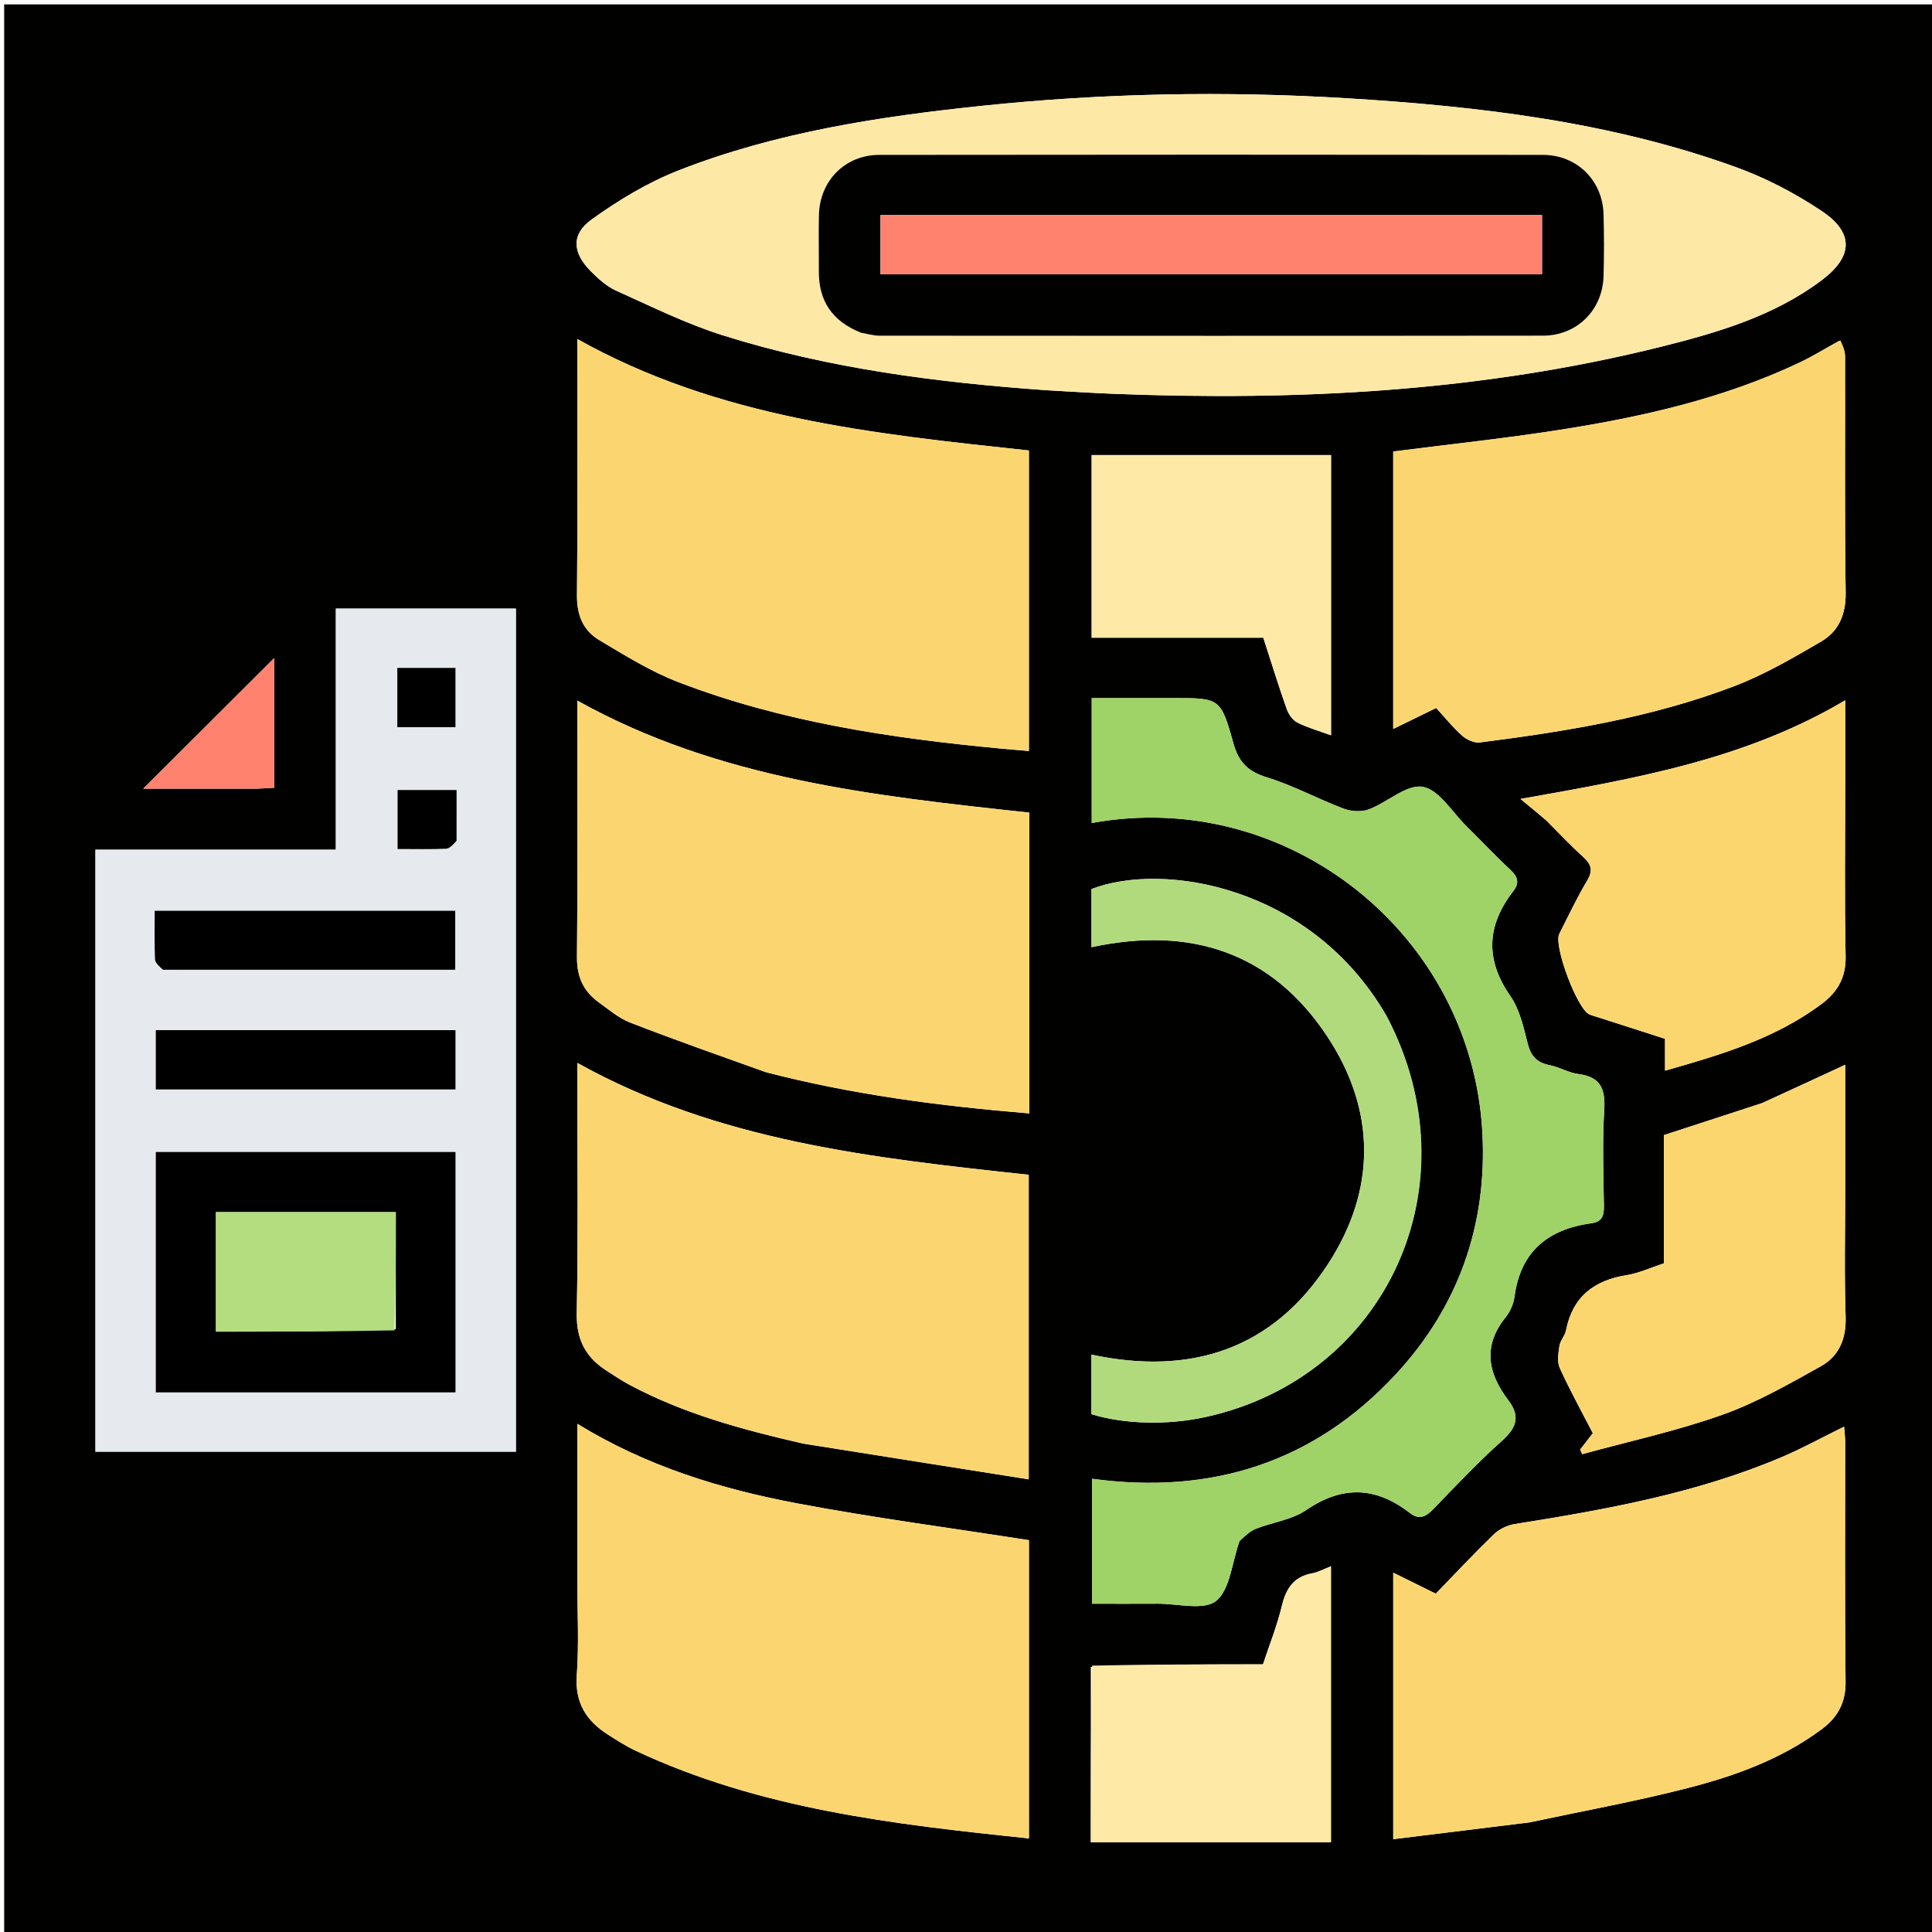 <svg version="1.1" id="Layer_1" xmlns="http://www.w3.org/2000/svg" xmlns:xlink="http://www.w3.org/1999/xlink" x="0px" y="0px"
	 width="100%" viewBox="0 0 512 512" enable-background="new 0 0 512 512" xml:space="preserve">
<path fill="#010100" opacity="1" stroke="none" 
	d="
M513,183 
	C513,293.307 513,403.113 513,512.96 
	C342.402,512.96 171.804,512.96 1.103,512.96 
	C1.103,342.444 1.103,171.887 1.103,1.165 
	C171.667,1.165 342.333,1.165 513,1.165 
	C513,61.53 513,122.015 513,183 
M89.002,179.501 
	C89.002,194.594 89.002,209.687 89.002,225.183 
	C67.351,225.183 46.283,225.183 25.293,225.183 
	C25.293,278.653 25.293,331.712 25.293,384.706 
	C62.648,384.706 99.71,384.706 136.718,384.706 
	C136.718,310.027 136.718,235.64 136.718,161.289 
	C120.702,161.289 104.969,161.289 89.002,161.289 
	C89.002,167.217 89.002,172.859 89.002,179.501 
M278.002,103.47 
	C283.821,103.777 289.638,104.153 295.461,104.379 
	C344.234,106.268 392.652,103.758 440.215,91.882 
	C455.212,88.138 470.123,83.765 482.754,74.269 
	C491.118,67.981 491.388,61.699 482.77,55.929 
	C475.671,51.175 467.85,47.106 459.815,44.212 
	C426.633,32.261 391.95,28.182 356.997,26.046 
	C324.691,24.073 292.404,24.675 260.204,28.046 
	C232.86,30.909 205.702,35.05 179.947,45.115 
	C171.727,48.328 163.891,53.047 156.71,58.229 
	C151.272,62.153 151.766,67.089 156.579,71.893 
	C158.56,73.871 160.772,75.898 163.274,77.022 
	C172.639,81.228 181.926,85.843 191.681,88.904 
	C219.44,97.611 248.129,101.367 278.002,103.47 
M153,418.5 
	C153,426.991 153.462,435.514 152.86,443.962 
	C152.339,451.284 155.399,456.064 161.157,459.713 
	C163.54,461.223 165.929,462.775 168.475,463.968 
	C201.421,479.417 236.881,483.474 272.675,487.191 
	C272.675,460.279 272.675,433.749 272.675,408.166 
	C251.861,404.909 231.417,402.224 211.188,398.399 
	C190.98,394.578 171.346,388.597 153,377.324 
	C153,391.286 153,404.393 153,418.5 
M203.261,284.205 
	C225.994,290.11 249.166,293.109 272.777,295.063 
	C272.777,268.282 272.777,241.886 272.777,215.354 
	C231.518,210.897 190.411,206.527 153,185.673 
	C153,208.722 153.124,231.189 152.908,253.653 
	C152.858,258.86 154.624,262.697 158.665,265.616 
	C161.353,267.557 163.99,269.822 167.017,270.998 
	C178.75,275.553 190.63,279.73 203.261,284.205 
M212.938,382.599 
	C232.744,385.732 252.549,388.864 272.619,392.039 
	C272.619,364.175 272.619,337.666 272.619,311.332 
	C231.265,306.87 190.318,302.473 153,281.685 
	C153,304.217 153.247,326.184 152.854,348.139 
	C152.732,354.983 155.198,359.622 160.611,363.155 
	C162.696,364.516 164.782,365.899 166.976,367.068 
	C181.187,374.637 196.548,378.835 212.938,382.599 
M265.97,198.455 
	C268.211,198.642 270.453,198.83 272.668,199.016 
	C272.668,172.064 272.668,145.663 272.668,119.382 
	C231.345,114.952 190.319,110.777 153,89.85 
	C153,112.813 153.124,135.283 152.908,157.75 
	C152.858,162.98 154.541,167.087 158.783,169.617 
	C165.601,173.684 172.458,177.961 179.821,180.789 
	C207.229,191.315 236.002,195.636 265.97,198.455 
M487.34,90.351 
	C483.855,92.277 480.462,94.398 476.87,96.097 
	C456.694,105.64 435.156,110.497 413.285,113.922 
	C398.715,116.204 384.031,117.753 369.217,119.653 
	C369.217,143.953 369.217,168.319 369.217,193.176 
	C373.086,191.287 376.595,189.573 380.601,187.617 
	C382.923,190.145 385.013,192.772 387.488,194.964 
	C388.678,196.018 390.682,196.946 392.168,196.756 
	C415.112,193.832 437.944,190.118 459.648,181.817 
	C467.635,178.762 475.162,174.359 482.587,170.036 
	C487.295,167.295 489.206,162.825 489.12,156.985 
	C488.813,136.18 489.018,115.369 488.961,94.56 
	C488.957,93.059 488.406,91.56 487.34,90.351 
M405.413,482.949 
	C419.384,479.956 433.467,477.393 447.295,473.842 
	C459.855,470.616 472.071,466.186 482.699,458.315 
	C487.005,455.126 489.16,451.253 489.096,445.624 
	C488.856,424.47 489.005,403.311 488.987,382.154 
	C488.986,380.789 488.798,379.425 488.698,378.078 
	C482.924,380.919 477.687,383.809 472.211,386.136 
	C449.516,395.78 425.462,400.067 401.293,403.912 
	C399.351,404.221 397.228,405.31 395.812,406.68 
	C390.564,411.758 385.577,417.106 380.495,422.349 
	C376.428,420.339 372.932,418.611 369.222,416.778 
	C369.222,440.485 369.222,463.585 369.222,487.402 
	C381.194,485.919 392.867,484.473 405.413,482.949 
M328.593,408.118 
	C329.959,407.119 331.193,405.785 332.716,405.181 
	C337.19,403.407 342.365,402.78 346.208,400.154 
	C355.819,393.587 364.672,394.013 373.611,400.944 
	C376.163,402.923 377.952,401.895 379.951,399.819 
	C385.844,393.698 391.693,387.499 398.018,381.844 
	C401.91,378.363 402.984,375.35 399.681,371.015 
	C394.291,363.94 392.883,356.683 398.997,349.109 
	C400.205,347.614 401.104,345.557 401.356,343.654 
	C402.949,331.609 410.284,325.729 421.771,324.164 
	C424.554,323.785 425.091,322.191 425.051,319.649 
	C424.919,311.153 424.622,302.631 425.136,294.164 
	C425.473,288.623 424.217,285.385 418.28,284.63 
	C415.689,284.3 413.267,282.791 410.677,282.284 
	C407.324,281.628 405.701,279.911 404.853,276.556 
	C403.759,272.226 402.734,267.521 400.261,263.965 
	C393.489,254.23 394.015,245.21 401.069,236.116 
	C402.677,234.043 402.279,232.378 400.316,230.555 
	C396.289,226.817 392.53,222.792 388.609,218.938 
	C384.818,215.212 381.354,209.255 377.022,208.516 
	C372.756,207.787 367.683,212.644 362.755,214.497 
	C360.799,215.233 358.065,215.056 356.061,214.299 
	C349.235,211.721 342.741,208.164 335.798,206.028 
	C330.779,204.484 328.277,202.062 326.866,196.992 
	C323.508,184.921 323.229,184.999 310.858,184.999 
	C303.61,184.999 296.362,184.999 289.322,184.999 
	C289.322,196.539 289.322,207.297 289.322,218.105 
	C341.289,208.603 390.051,247.585 392.85,300.194 
	C394.15,324.626 386.515,346.29 369.872,364.234 
	C348.125,387.682 320.849,396.189 289.385,391.887 
	C289.385,403.107 289.385,413.985 289.385,425.001 
	C295.432,425.001 301.093,425.03 306.754,424.993 
	C312.078,424.958 319.038,426.879 322.294,424.247 
	C326.01,421.244 326.427,414.159 328.593,408.118 
M409.937,217.57 
	C413.118,220.744 416.189,224.04 419.519,227.05 
	C421.685,229.008 422.256,230.626 420.621,233.361 
	C417.899,237.913 415.638,242.743 413.231,247.479 
	C411.641,250.609 418.031,267.564 421.262,268.862 
	C422.03,269.17 422.84,269.373 423.63,269.627 
	C429.42,271.49 435.21,273.353 441.252,275.297 
	C441.252,278.236 441.252,280.786 441.252,283.737 
	C456.156,279.521 470.436,275.235 482.682,266.107 
	C486.912,262.954 489.224,259.113 489.109,253.436 
	C488.796,237.963 489.002,222.48 489.002,207.001 
	C489.002,200.082 489.002,193.163 489.002,185.584 
	C462.58,201.263 433.564,206.303 402.944,211.728 
	C405.851,214.119 407.646,215.595 409.937,217.57 
M466.867,292.378 
	C458.376,295.143 449.885,297.907 440.949,300.817 
	C440.949,311.958 440.949,323.378 440.949,334.796 
	C437.433,335.944 434.347,337.404 431.11,337.921 
	C422.416,339.308 416.746,343.651 415.006,352.583 
	C414.728,354.008 413.483,355.259 413.267,356.679 
	C412.972,358.614 412.618,360.915 413.37,362.568 
	C416.04,368.435 419.169,374.093 422.116,379.815 
	C420.895,381.39 419.827,382.769 418.759,384.147 
	C418.941,384.553 419.122,384.959 419.303,385.365 
	C431.682,381.969 444.297,379.24 456.362,374.959 
	C465.485,371.722 474.069,366.796 482.574,362.051 
	C487.325,359.401 489.299,354.826 489.11,348.999 
	C488.737,337.527 489,326.035 489,314.551 
	C489,303.794 489,293.037 489,282.18 
	C481.612,285.601 474.6,288.847 466.867,292.378 
M367.381,269.142 
	C347.491,234.679 308.236,228.292 289.257,235.603 
	C289.257,240.732 289.257,245.831 289.257,251.017 
	C315.431,245.348 337.006,252.349 351.766,274.706 
	C364.667,294.245 364.765,315.224 352.004,334.885 
	C337.278,357.574 315.601,364.639 289.24,358.988 
	C289.24,364.328 289.24,369.58 289.24,374.78 
	C298.059,377.473 309.488,377.73 319.549,375.511 
	C367.642,364.908 390.906,313.909 367.381,269.142 
M316.499,169 
	C322.606,169 328.712,169 334.787,169 
	C336.926,175.591 338.834,181.777 340.988,187.877 
	C341.479,189.268 342.566,190.857 343.816,191.487 
	C346.586,192.882 349.633,193.726 352.739,194.858 
	C352.739,169.895 352.739,145.197 352.739,120.6 
	C331.447,120.6 310.415,120.6 289.298,120.6 
	C289.298,136.693 289.298,152.733 289.298,169 
	C298.23,169 306.865,169 316.499,169 
M289.075,441.747 
	C289.075,457.168 289.075,472.59 289.075,488.231 
	C310.699,488.231 331.744,488.231 352.719,488.231 
	C352.719,463.433 352.719,439.405 352.719,415.083 
	C350.847,415.805 349.364,416.653 347.779,416.937 
	C342.833,417.824 340.811,420.975 339.696,425.617 
	C338.437,430.858 336.409,435.914 334.707,441.073 
	C319.404,441.073 304.584,441.073 289.075,441.747 
M68.362,208.999 
	C69.804,208.924 71.246,208.848 72.664,208.773 
	C72.664,196.766 72.664,185.097 72.664,174.389 
	C61.3,185.725 49.627,197.369 37.968,208.999 
	C47.517,208.999 57.451,208.999 68.362,208.999 
z"/>
<path fill="#E6E9ED" opacity="1" stroke="none" 
	d="
M89.002,179.001 
	C89.002,172.859 89.002,167.217 89.002,161.289 
	C104.969,161.289 120.702,161.289 136.718,161.289 
	C136.718,235.64 136.718,310.027 136.718,384.706 
	C99.71,384.706 62.648,384.706 25.293,384.706 
	C25.293,331.712 25.293,278.653 25.293,225.183 
	C46.283,225.183 67.351,225.183 89.002,225.183 
	C89.002,209.687 89.002,194.594 89.002,179.001 
M63.5,369 
	C82.59,369 101.68,369 120.711,369 
	C120.711,347.358 120.711,326.295 120.711,305.288 
	C94.025,305.288 67.629,305.288 41.289,305.288 
	C41.289,326.641 41.289,347.705 41.289,369 
	C48.551,369 55.526,369 63.5,369 
M43.688,257 
	C69.424,257 95.16,257 120.641,257 
	C120.641,251.22 120.641,246.146 120.641,241.357 
	C93.884,241.357 67.488,241.357 41,241.357 
	C41,245.874 40.896,250.039 41.079,254.191 
	C41.121,255.148 42.149,256.061 43.688,257 
M50.535,273 
	C47.429,273 44.323,273 41.29,273 
	C41.29,278.638 41.29,283.706 41.29,288.716 
	C67.974,288.716 94.367,288.716 120.708,288.716 
	C120.708,283.358 120.708,278.29 120.708,273 
	C97.452,273 74.488,273 50.535,273 
M112.517,177 
	C110.087,177 107.657,177 105.29,177 
	C105.29,182.644 105.29,187.71 105.29,192.707 
	C110.65,192.707 115.715,192.707 120.704,192.707 
	C120.704,187.343 120.704,182.278 120.704,177 
	C118.101,177 115.792,177 112.517,177 
M121,222.321 
	C121,217.908 121,213.496 121,209.357 
	C115.216,209.357 110.144,209.357 105.36,209.357 
	C105.36,214.79 105.36,219.862 105.36,225 
	C109.878,225 114.041,225.104 118.19,224.921 
	C119.147,224.879 120.061,223.855 121,222.321 
z"/>
<path fill="#FDE8A6" opacity="1" stroke="none" 
	d="
M277.538,103.415 
	C248.129,101.367 219.44,97.611 191.681,88.904 
	C181.926,85.843 172.639,81.228 163.274,77.022 
	C160.772,75.898 158.56,73.871 156.579,71.893 
	C151.766,67.089 151.272,62.153 156.71,58.229 
	C163.891,53.047 171.727,48.328 179.947,45.115 
	C205.702,35.05 232.86,30.909 260.204,28.046 
	C292.404,24.675 324.691,24.073 356.997,26.046 
	C391.95,28.182 426.633,32.261 459.815,44.212 
	C467.85,47.106 475.671,51.175 482.77,55.929 
	C491.388,61.699 491.118,67.981 482.754,74.269 
	C470.123,83.765 455.212,88.138 440.215,91.882 
	C392.652,103.758 344.234,106.268 295.461,104.379 
	C289.638,104.153 283.821,103.777 277.538,103.415 
M228.625,88.3 
	C230.095,88.531 231.564,88.964 233.034,88.964 
	C291.659,88.999 350.284,89.029 408.91,88.956 
	C417.934,88.944 424.698,82.155 424.958,73.218 
	C425.117,67.727 425.12,62.223 424.955,56.732 
	C424.687,47.8 417.908,41.051 408.868,41.041 
	C350.243,40.972 291.617,40.968 232.992,41.045 
	C223.977,41.057 217.274,47.887 217.031,56.861 
	C216.896,61.854 217.029,66.853 216.998,71.849 
	C216.949,79.716 220.51,85.147 228.625,88.3 
z"/>
<path fill="#FBD670" opacity="1" stroke="none" 
	d="
M153,418 
	C153,404.393 153,391.286 153,377.324 
	C171.346,388.597 190.98,394.578 211.188,398.399 
	C231.417,402.224 251.861,404.909 272.675,408.166 
	C272.675,433.749 272.675,460.279 272.675,487.191 
	C236.881,483.474 201.421,479.417 168.475,463.968 
	C165.929,462.775 163.54,461.223 161.157,459.713 
	C155.399,456.064 152.339,451.284 152.86,443.962 
	C153.462,435.514 153,426.991 153,418 
z"/>
<path fill="#FBD670" opacity="1" stroke="none" 
	d="
M202.858,284.126 
	C190.63,279.73 178.75,275.553 167.017,270.998 
	C163.99,269.822 161.353,267.557 158.665,265.616 
	C154.624,262.697 152.858,258.86 152.908,253.653 
	C153.124,231.189 153,208.722 153,185.673 
	C190.411,206.527 231.518,210.897 272.777,215.354 
	C272.777,241.886 272.777,268.282 272.777,295.063 
	C249.166,293.109 225.994,290.11 202.858,284.126 
z"/>
<path fill="#FBD670" opacity="1" stroke="none" 
	d="
M212.538,382.47 
	C196.548,378.835 181.187,374.637 166.976,367.068 
	C164.782,365.899 162.696,364.516 160.611,363.155 
	C155.198,359.622 152.732,354.983 152.854,348.139 
	C153.247,326.184 153,304.217 153,281.685 
	C190.318,302.473 231.265,306.87 272.619,311.332 
	C272.619,337.666 272.619,364.175 272.619,392.039 
	C252.549,388.864 232.744,385.732 212.538,382.47 
z"/>
<path fill="#FBD670" opacity="1" stroke="none" 
	d="
M265.52,198.392 
	C236.002,195.636 207.229,191.315 179.821,180.789 
	C172.458,177.961 165.601,173.684 158.783,169.617 
	C154.541,167.087 152.858,162.98 152.908,157.75 
	C153.124,135.283 153,112.813 153,89.85 
	C190.319,110.777 231.345,114.952 272.668,119.382 
	C272.668,145.663 272.668,172.064 272.668,199.016 
	C270.453,198.83 268.211,198.642 265.52,198.392 
z"/>
<path fill="#FBD670" opacity="1" stroke="none" 
	d="
M487.724,90.205 
	C488.406,91.56 488.957,93.059 488.961,94.56 
	C489.018,115.369 488.813,136.18 489.12,156.985 
	C489.206,162.825 487.295,167.295 482.587,170.036 
	C475.162,174.359 467.635,178.762 459.648,181.817 
	C437.944,190.118 415.112,193.832 392.168,196.756 
	C390.682,196.946 388.678,196.018 387.488,194.964 
	C385.013,192.772 382.923,190.145 380.601,187.617 
	C376.595,189.573 373.086,191.287 369.217,193.176 
	C369.217,168.319 369.217,143.953 369.217,119.653 
	C384.031,117.753 398.715,116.204 413.285,113.922 
	C435.156,110.497 456.694,105.64 476.87,96.097 
	C480.462,94.398 483.855,92.277 487.724,90.205 
z"/>
<path fill="#FBD670" opacity="1" stroke="none" 
	d="
M404.976,482.988 
	C392.867,484.473 381.194,485.919 369.222,487.402 
	C369.222,463.585 369.222,440.485 369.222,416.778 
	C372.932,418.611 376.428,420.339 380.495,422.349 
	C385.577,417.106 390.564,411.758 395.812,406.68 
	C397.228,405.31 399.351,404.221 401.293,403.912 
	C425.462,400.067 449.516,395.78 472.211,386.136 
	C477.687,383.809 482.924,380.919 488.698,378.078 
	C488.798,379.425 488.986,380.789 488.987,382.154 
	C489.005,403.311 488.856,424.47 489.096,445.624 
	C489.16,451.253 487.005,455.126 482.699,458.315 
	C472.071,466.186 459.855,470.616 447.295,473.842 
	C433.467,477.393 419.384,479.956 404.976,482.988 
z"/>
<path fill="#9FD267" opacity="1" stroke="none" 
	d="
M328.435,408.483 
	C326.427,414.159 326.01,421.244 322.294,424.247 
	C319.038,426.879 312.078,424.958 306.754,424.993 
	C301.093,425.03 295.432,425.001 289.385,425.001 
	C289.385,413.985 289.385,403.107 289.385,391.887 
	C320.849,396.189 348.125,387.682 369.872,364.234 
	C386.515,346.29 394.15,324.626 392.85,300.194 
	C390.051,247.585 341.289,208.603 289.322,218.105 
	C289.322,207.297 289.322,196.539 289.322,184.999 
	C296.362,184.999 303.61,184.999 310.858,184.999 
	C323.229,184.999 323.508,184.921 326.866,196.992 
	C328.277,202.062 330.779,204.484 335.798,206.028 
	C342.741,208.164 349.235,211.721 356.061,214.299 
	C358.065,215.056 360.799,215.233 362.755,214.497 
	C367.683,212.644 372.756,207.787 377.022,208.516 
	C381.354,209.255 384.818,215.212 388.609,218.938 
	C392.53,222.792 396.289,226.817 400.316,230.555 
	C402.279,232.378 402.677,234.043 401.069,236.116 
	C394.015,245.21 393.489,254.23 400.261,263.965 
	C402.734,267.521 403.759,272.226 404.853,276.556 
	C405.701,279.911 407.324,281.628 410.677,282.284 
	C413.267,282.791 415.689,284.3 418.28,284.63 
	C424.217,285.385 425.473,288.623 425.136,294.164 
	C424.622,302.631 424.919,311.153 425.051,319.649 
	C425.091,322.191 424.554,323.785 421.771,324.164 
	C410.284,325.729 402.949,331.609 401.356,343.654 
	C401.104,345.557 400.205,347.614 398.997,349.109 
	C392.883,356.683 394.291,363.94 399.681,371.015 
	C402.984,375.35 401.91,378.363 398.018,381.844 
	C391.693,387.499 385.844,393.698 379.951,399.819 
	C377.952,401.895 376.163,402.923 373.611,400.944 
	C364.672,394.013 355.819,393.587 346.208,400.154 
	C342.365,402.78 337.19,403.407 332.716,405.181 
	C331.193,405.785 329.959,407.119 328.435,408.483 
z"/>
<path fill="#FBD66F" opacity="1" stroke="none" 
	d="
M409.689,217.32 
	C407.646,215.595 405.851,214.119 402.944,211.728 
	C433.564,206.303 462.58,201.263 489.002,185.584 
	C489.002,193.163 489.002,200.082 489.002,207.001 
	C489.002,222.48 488.796,237.963 489.109,253.436 
	C489.224,259.113 486.912,262.954 482.682,266.107 
	C470.436,275.235 456.156,279.521 441.252,283.737 
	C441.252,280.786 441.252,278.236 441.252,275.297 
	C435.21,273.353 429.42,271.49 423.63,269.627 
	C422.84,269.373 422.03,269.17 421.262,268.862 
	C418.031,267.564 411.641,250.609 413.231,247.479 
	C415.638,242.743 417.899,237.913 420.621,233.361 
	C422.256,230.626 421.685,229.008 419.519,227.05 
	C416.189,224.04 413.118,220.744 409.689,217.32 
z"/>
<path fill="#FBD66F" opacity="1" stroke="none" 
	d="
M467.228,292.236 
	C474.6,288.847 481.612,285.601 489,282.18 
	C489,293.037 489,303.794 489,314.551 
	C489,326.035 488.737,337.527 489.11,348.999 
	C489.299,354.826 487.325,359.401 482.574,362.051 
	C474.069,366.796 465.485,371.722 456.362,374.959 
	C444.297,379.24 431.682,381.969 419.303,385.365 
	C419.122,384.959 418.941,384.553 418.759,384.147 
	C419.827,382.769 420.895,381.39 422.116,379.815 
	C419.169,374.093 416.04,368.435 413.37,362.568 
	C412.618,360.915 412.972,358.614 413.267,356.679 
	C413.483,355.259 414.728,354.008 415.006,352.583 
	C416.746,343.651 422.416,339.308 431.11,337.921 
	C434.347,337.404 437.433,335.944 440.949,334.796 
	C440.949,323.378 440.949,311.958 440.949,300.817 
	C449.885,297.907 458.376,295.143 467.228,292.236 
z"/>
<path fill="#B1DA7D" opacity="1" stroke="none" 
	d="
M367.586,269.449 
	C390.906,313.909 367.642,364.908 319.549,375.511 
	C309.488,377.73 298.059,377.473 289.24,374.78 
	C289.24,369.58 289.24,364.328 289.24,358.988 
	C315.601,364.639 337.278,357.574 352.004,334.885 
	C364.765,315.224 364.667,294.245 351.766,274.706 
	C337.006,252.349 315.431,245.348 289.257,251.017 
	C289.257,245.831 289.257,240.732 289.257,235.603 
	C308.236,228.292 347.491,234.679 367.586,269.449 
z"/>
<path fill="#FEE9A7" opacity="1" stroke="none" 
	d="
M315.999,169 
	C306.865,169 298.23,169 289.298,169 
	C289.298,152.733 289.298,136.693 289.298,120.6 
	C310.415,120.6 331.447,120.6 352.739,120.6 
	C352.739,145.197 352.739,169.895 352.739,194.858 
	C349.633,193.726 346.586,192.882 343.816,191.487 
	C342.566,190.857 341.479,189.268 340.988,187.877 
	C338.834,181.777 336.926,175.591 334.787,169 
	C328.712,169 322.606,169 315.999,169 
z"/>
<path fill="#FEE9A6" opacity="1" stroke="none" 
	d="
M289.419,441.41 
	C304.584,441.073 319.404,441.073 334.707,441.073 
	C336.409,435.914 338.437,430.858 339.696,425.617 
	C340.811,420.975 342.833,417.824 347.779,416.937 
	C349.364,416.653 350.847,415.805 352.719,415.083 
	C352.719,439.405 352.719,463.433 352.719,488.231 
	C331.744,488.231 310.699,488.231 289.075,488.231 
	C289.075,472.59 289.075,457.168 289.419,441.41 
z"/>
<path fill="#FE826E" opacity="1" stroke="none" 
	d="
M67.874,208.999 
	C57.451,208.999 47.517,208.999 37.968,208.999 
	C49.627,197.369 61.3,185.725 72.664,174.389 
	C72.664,185.097 72.664,196.766 72.664,208.773 
	C71.246,208.848 69.804,208.924 67.874,208.999 
z"/>
<path fill="#000000" opacity="1" stroke="none" 
	d="
M63,369 
	C55.526,369 48.551,369 41.289,369 
	C41.289,347.705 41.289,326.641 41.289,305.288 
	C67.629,305.288 94.025,305.288 120.711,305.288 
	C120.711,326.295 120.711,347.358 120.711,369 
	C101.68,369 82.59,369 63,369 
M104.893,352.226 
	C104.893,341.964 104.893,331.702 104.893,321.222 
	C88.855,321.222 73.153,321.222 57.228,321.222 
	C57.228,331.814 57.228,342.192 57.228,352.896 
	C73.038,352.896 88.622,352.896 104.893,352.226 
z"/>
<path fill="#000000" opacity="1" stroke="none" 
	d="
M43.205,256.997 
	C42.149,256.061 41.121,255.148 41.079,254.191 
	C40.896,250.039 41,245.874 41,241.357 
	C67.488,241.357 93.884,241.357 120.641,241.357 
	C120.641,246.146 120.641,251.22 120.641,257 
	C95.16,257 69.424,257 43.205,256.997 
z"/>
<path fill="#000000" opacity="1" stroke="none" 
	d="
M51.029,273 
	C74.488,273 97.452,273 120.708,273 
	C120.708,278.29 120.708,283.358 120.708,288.716 
	C94.367,288.716 67.974,288.716 41.29,288.716 
	C41.29,283.706 41.29,278.638 41.29,273 
	C44.323,273 47.429,273 51.029,273 
z"/>
<path fill="#000000" opacity="1" stroke="none" 
	d="
M113,177 
	C115.792,177 118.101,177 120.704,177 
	C120.704,182.278 120.704,187.343 120.704,192.707 
	C115.715,192.707 110.65,192.707 105.29,192.707 
	C105.29,187.71 105.29,182.644 105.29,177 
	C107.657,177 110.087,177 113,177 
z"/>
<path fill="#000000" opacity="1" stroke="none" 
	d="
M120.997,222.802 
	C120.061,223.855 119.147,224.879 118.19,224.921 
	C114.041,225.104 109.878,225 105.36,225 
	C105.36,219.862 105.36,214.79 105.36,209.357 
	C110.144,209.357 115.216,209.357 121,209.357 
	C121,213.496 121,217.908 120.997,222.802 
z"/>
<path fill="#010100" opacity="1" stroke="none" 
	d="
M228.232,88.186 
	C220.51,85.147 216.949,79.716 216.998,71.849 
	C217.029,66.853 216.896,61.854 217.031,56.861 
	C217.274,47.887 223.977,41.057 232.992,41.045 
	C291.617,40.968 350.243,40.972 408.868,41.041 
	C417.908,41.051 424.687,47.8 424.955,56.732 
	C425.12,62.223 425.117,67.727 424.958,73.218 
	C424.698,82.155 417.934,88.944 408.91,88.956 
	C350.284,89.029 291.659,88.999 233.034,88.964 
	C231.564,88.964 230.095,88.531 228.232,88.186 
M283.5,57.001 
	C266.755,57.001 250.009,57.001 233.344,57.001 
	C233.344,62.685 233.344,67.745 233.344,72.689 
	C292.034,72.689 350.382,72.689 408.657,72.689 
	C408.657,67.315 408.657,62.256 408.657,57.001 
	C367.043,57.001 325.772,57.001 283.5,57.001 
z"/>
<path fill="#B4DD7F" opacity="1" stroke="none" 
	d="
M104.55,352.561 
	C88.622,352.896 73.038,352.896 57.228,352.896 
	C57.228,342.192 57.228,331.814 57.228,321.222 
	C73.153,321.222 88.855,321.222 104.893,321.222 
	C104.893,331.702 104.893,341.964 104.55,352.561 
z"/>
<path fill="#FF826E" opacity="1" stroke="none" 
	d="
M284,57.001 
	C325.772,57.001 367.043,57.001 408.657,57.001 
	C408.657,62.256 408.657,67.315 408.657,72.689 
	C350.382,72.689 292.034,72.689 233.344,72.689 
	C233.344,67.745 233.344,62.685 233.344,57.001 
	C250.009,57.001 266.755,57.001 284,57.001 
z"/>
</svg>